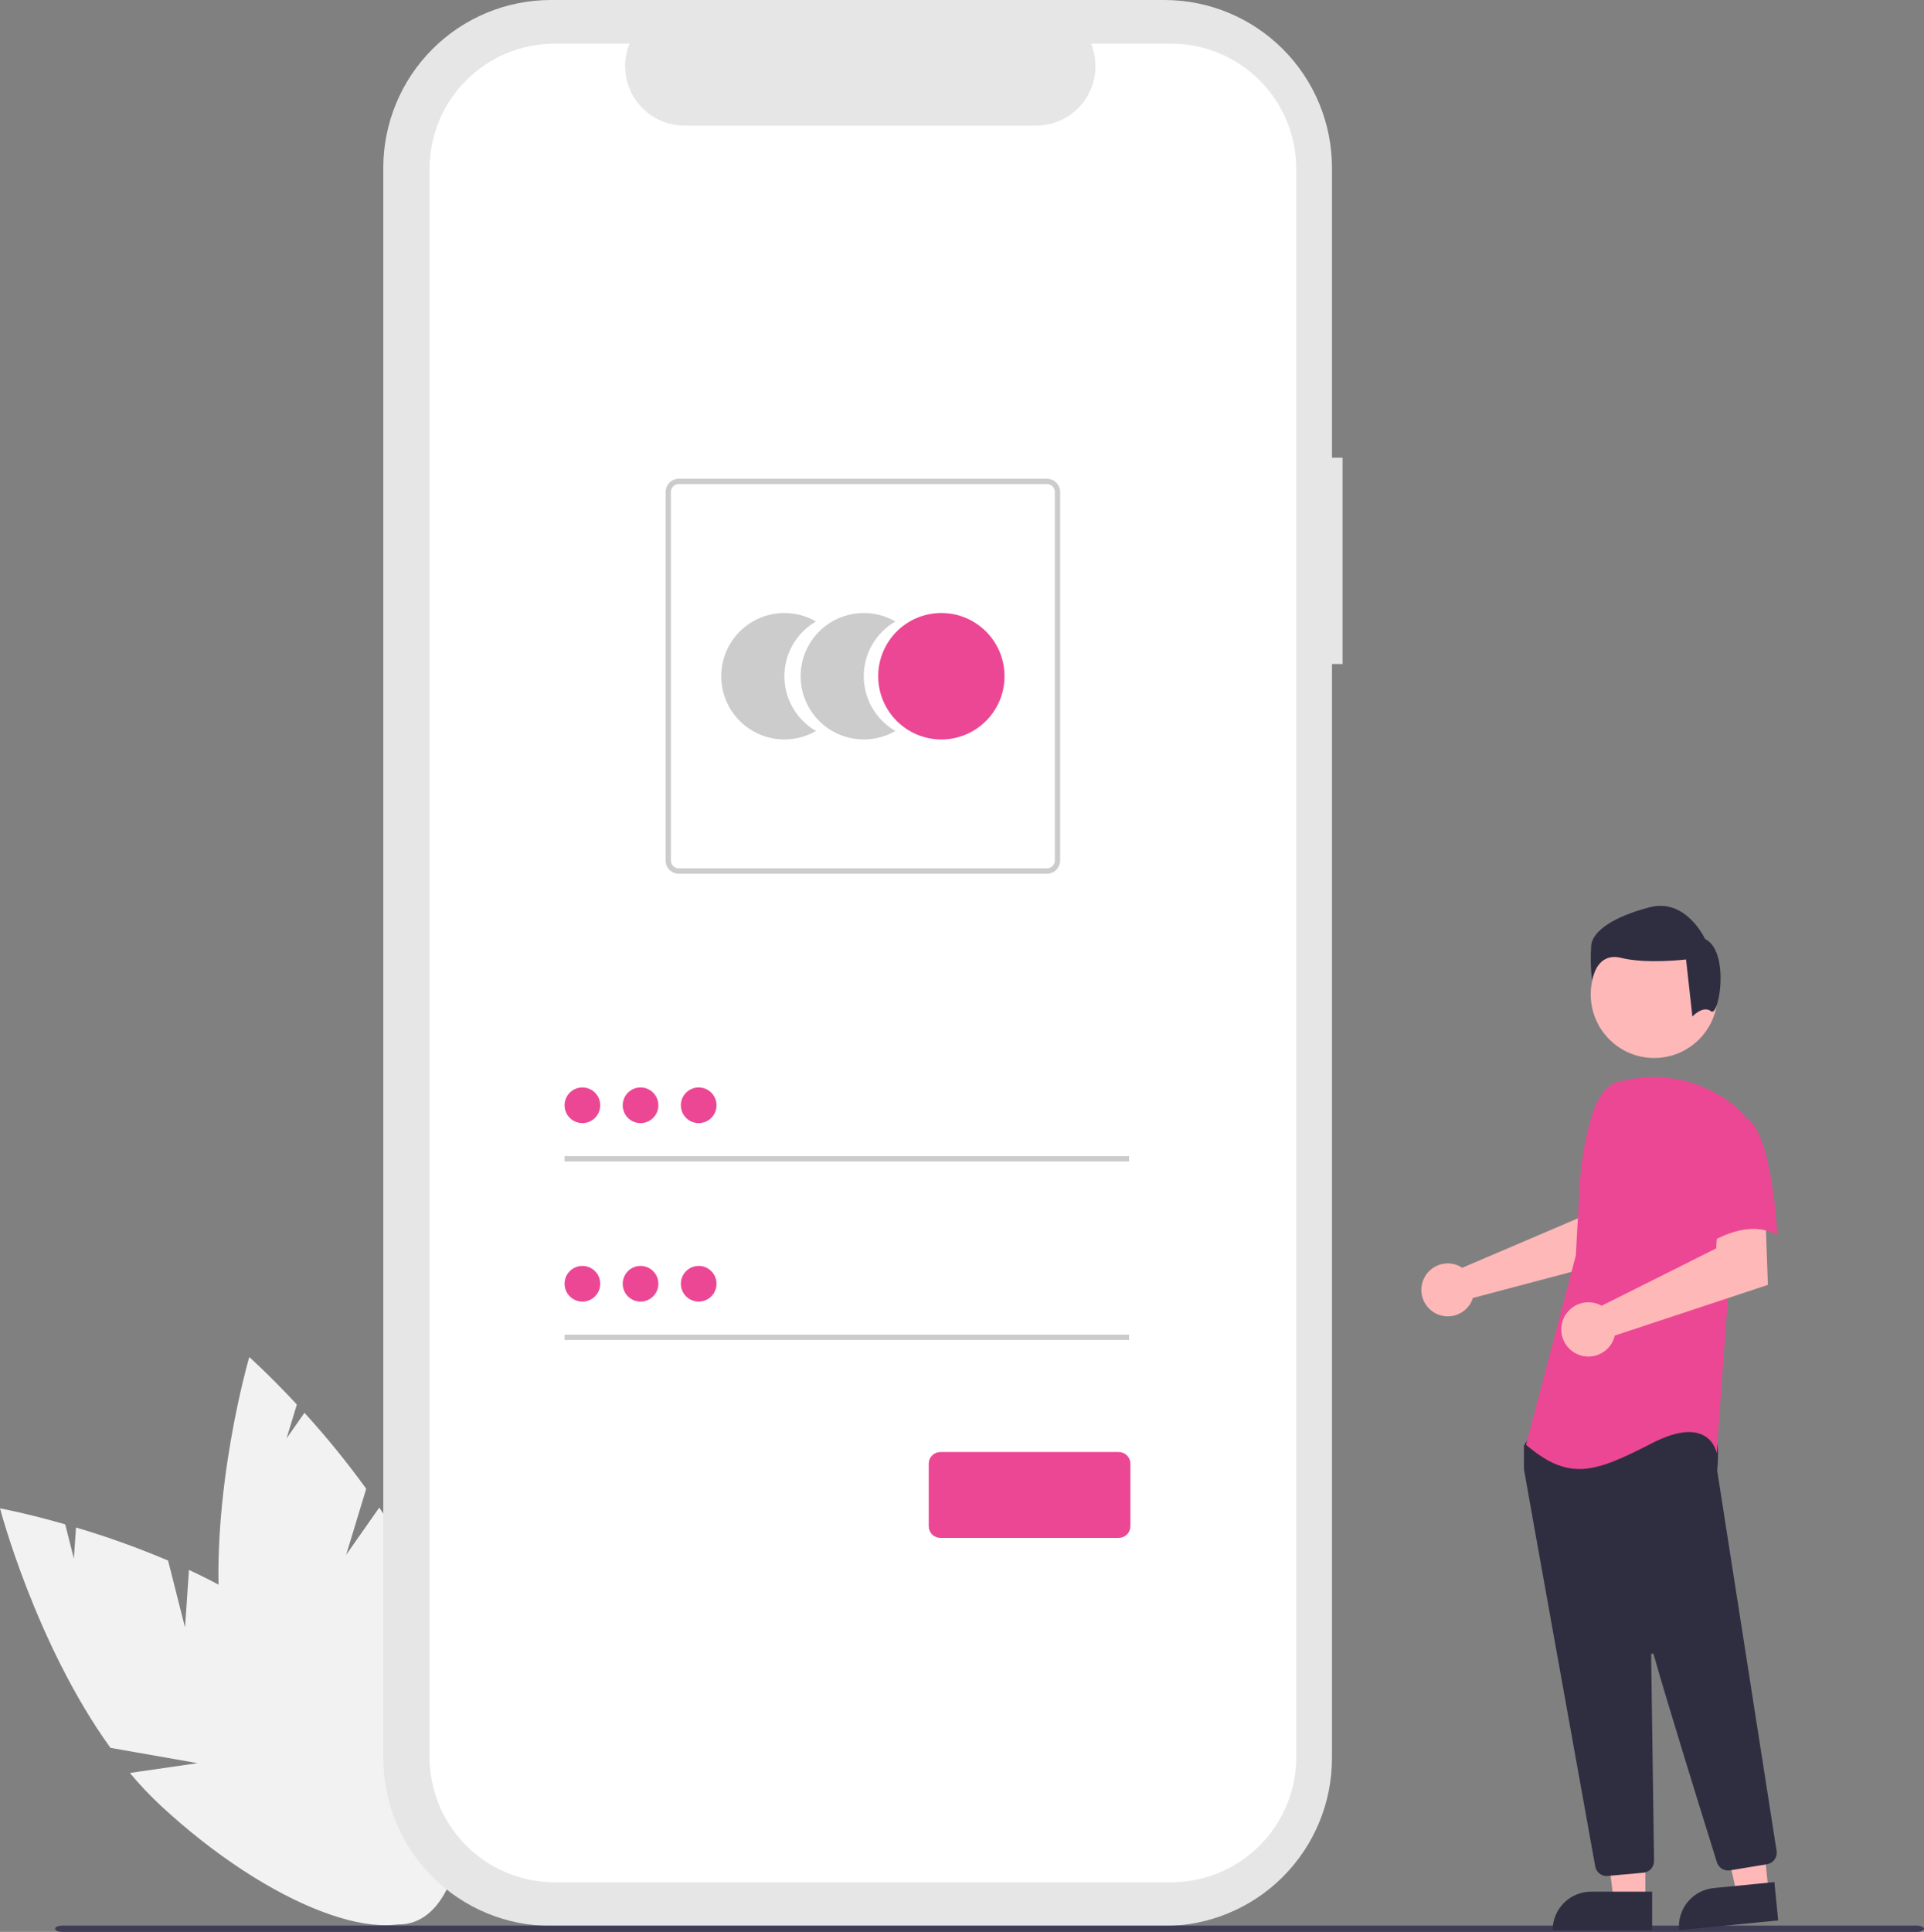 <svg width="253" height="254" viewBox="0 0 253 254" fill="none" xmlns="http://www.w3.org/2000/svg">
<rect x="0" y="0" width="253" height="254" fill="#808080" stroke="none"/>
<g clip-path="url(#clip0)">
<path d="M24.33 213.973L22.102 205.176C18.151 203.501 14.109 202.049 9.995 200.829L9.714 204.917L8.573 200.413C3.471 198.953 0 198.311 0 198.311C0 198.311 4.687 216.156 14.522 229.8L25.98 231.814L17.079 233.099C18.316 234.589 19.645 236 21.059 237.323C35.364 250.614 51.298 256.712 56.647 250.943C61.997 245.174 54.737 229.723 40.431 216.434C35.997 212.313 30.426 209.007 24.849 206.404L24.33 213.973Z" fill="#F2F2F2"/>
<path d="M45.52 204.418L48.156 195.736C45.639 192.257 42.929 188.923 40.038 185.75L37.686 189.104L39.035 184.658C35.42 180.77 32.781 178.424 32.781 178.424C32.781 178.424 27.579 196.127 28.951 212.894L37.72 220.547L29.435 217.041C29.724 218.957 30.134 220.853 30.662 222.717C36.044 241.496 46.535 254.96 54.093 252.79C61.652 250.619 63.416 233.636 58.033 214.857C56.365 209.035 53.303 203.322 49.874 198.209L45.52 204.418Z" fill="#F2F2F2"/>
<path d="M176.542 60.173H175.152V22.06C175.152 19.163 174.582 16.294 173.475 13.618C172.367 10.941 170.744 8.51 168.697 6.461C166.651 4.413 164.221 2.788 161.547 1.679C158.874 0.571 156.008 0 153.114 0H72.44C66.595 0 60.99 2.324 56.857 6.461C52.724 10.598 50.402 16.209 50.402 22.06V231.155C50.402 234.052 50.972 236.92 52.079 239.596C53.187 242.273 54.81 244.705 56.857 246.753C58.903 248.802 61.333 250.426 64.007 251.535C66.68 252.644 69.546 253.214 72.44 253.214H153.114C158.959 253.214 164.564 250.89 168.697 246.753C172.83 242.616 175.152 237.005 175.152 231.155V87.302H176.542L176.542 60.173Z" fill="#E6E6E6"/>
<path d="M154.003 5.737H143.473C143.958 6.925 144.142 8.215 144.011 9.492C143.881 10.769 143.438 11.994 142.723 13.059C142.007 14.124 141.041 14.997 139.91 15.6C138.778 16.204 137.515 16.52 136.233 16.52H90.016C88.734 16.519 87.471 16.204 86.34 15.6C85.208 14.997 84.242 14.124 83.527 13.059C82.812 11.993 82.369 10.768 82.238 9.492C82.107 8.215 82.292 6.925 82.776 5.737H72.941C68.576 5.737 64.39 7.473 61.303 10.562C58.217 13.652 56.483 17.842 56.483 22.211V231.002C56.483 235.371 58.217 239.562 61.303 242.651C64.39 245.741 68.576 247.476 72.941 247.476H154.003C158.368 247.476 162.554 245.741 165.641 242.651C168.727 239.562 170.461 235.371 170.461 231.002V22.211C170.461 17.841 168.727 13.651 165.64 10.562C162.554 7.473 158.368 5.737 154.003 5.737Z" fill="white"/>
<path d="M103.143 88.909C103.142 87.449 103.526 86.016 104.255 84.752C104.985 83.488 106.034 82.439 107.297 81.71C106.034 80.98 104.602 80.596 103.144 80.596C101.686 80.595 100.254 80.979 98.991 81.709C97.729 82.439 96.68 83.488 95.951 84.752C95.222 86.016 94.838 87.449 94.838 88.908C94.838 90.368 95.222 91.801 95.951 93.065C96.68 94.329 97.729 95.378 98.991 96.108C100.254 96.837 101.686 97.221 103.144 97.221C104.602 97.221 106.034 96.837 107.297 96.107C106.034 95.378 104.985 94.329 104.256 93.065C103.526 91.802 103.142 90.368 103.143 88.909Z" fill="#CCCCCC"/>
<path d="M113.583 88.909C113.582 87.449 113.966 86.016 114.695 84.752C115.425 83.488 116.474 82.439 117.737 81.71C116.474 80.98 115.042 80.596 113.584 80.596C112.126 80.595 110.694 80.979 109.431 81.709C108.169 82.439 107.12 83.488 106.391 84.752C105.662 86.016 105.278 87.449 105.278 88.908C105.278 90.368 105.662 91.801 106.391 93.065C107.12 94.329 108.169 95.378 109.431 96.108C110.694 96.837 112.126 97.221 113.584 97.221C115.042 97.221 116.474 96.837 117.737 96.107C116.474 95.378 115.425 94.329 114.695 93.065C113.966 91.802 113.582 90.368 113.583 88.909Z" fill="#CCCCCC"/>
<path d="M123.786 97.221C128.372 97.221 132.091 93.499 132.091 88.909C132.091 84.317 128.372 80.596 123.786 80.596C119.199 80.596 115.481 84.317 115.481 88.909C115.481 93.499 119.199 97.221 123.786 97.221Z" fill="#EC4794"/>
<path d="M137.665 114.873H89.263C88.802 114.872 88.36 114.689 88.035 114.363C87.709 114.036 87.525 113.594 87.525 113.133V64.684C87.525 64.223 87.709 63.781 88.035 63.455C88.36 63.128 88.802 62.945 89.263 62.944H137.665C138.126 62.945 138.568 63.128 138.894 63.455C139.22 63.781 139.403 64.223 139.404 64.684V113.133C139.403 113.594 139.22 114.036 138.894 114.363C138.568 114.689 138.126 114.872 137.665 114.873ZM89.263 63.641C88.987 63.641 88.721 63.751 88.526 63.947C88.33 64.142 88.221 64.408 88.22 64.684V113.133C88.221 113.41 88.33 113.675 88.526 113.871C88.721 114.067 88.987 114.177 89.263 114.177H137.665C137.942 114.177 138.207 114.067 138.402 113.871C138.598 113.675 138.708 113.41 138.708 113.133V64.684C138.708 64.408 138.598 64.142 138.402 63.947C138.207 63.751 137.942 63.641 137.665 63.641H89.263Z" fill="#CCCCCC"/>
<path d="M148.473 152.011H74.238V152.707H148.473V152.011Z" fill="#CCCCCC"/>
<path d="M76.583 147.666C77.877 147.666 78.927 146.615 78.927 145.319C78.927 144.023 77.877 142.973 76.583 142.973C75.288 142.973 74.238 144.023 74.238 145.319C74.238 146.615 75.288 147.666 76.583 147.666Z" fill="#EC4794"/>
<path d="M148.473 175.476H74.238V176.172H148.473V175.476Z" fill="#CCCCCC"/>
<path d="M76.583 171.131C77.877 171.131 78.927 170.08 78.927 168.784C78.927 167.488 77.877 166.438 76.583 166.438C75.288 166.438 74.238 167.488 74.238 168.784C74.238 170.08 75.288 171.131 76.583 171.131Z" fill="#EC4794"/>
<path d="M147.114 202.197H123.654C123.249 202.196 122.86 202.035 122.574 201.748C122.287 201.461 122.126 201.072 122.125 200.667V192.436C122.126 192.03 122.287 191.642 122.574 191.355C122.86 191.068 123.249 190.907 123.654 190.906H147.114C147.519 190.907 147.908 191.068 148.195 191.355C148.481 191.642 148.642 192.03 148.643 192.436V200.667C148.642 201.072 148.481 201.461 148.195 201.748C147.908 202.035 147.519 202.196 147.114 202.197Z" fill="#EC4794"/>
<path d="M84.23 147.666C85.524 147.666 86.574 146.615 86.574 145.319C86.574 144.023 85.524 142.973 84.23 142.973C82.935 142.973 81.885 144.023 81.885 145.319C81.885 146.615 82.935 147.666 84.23 147.666Z" fill="#EC4794"/>
<path d="M91.877 147.666C93.172 147.666 94.222 146.615 94.222 145.319C94.222 144.023 93.172 142.973 91.877 142.973C90.582 142.973 89.533 144.023 89.533 145.319C89.533 146.615 90.582 147.666 91.877 147.666Z" fill="#EC4794"/>
<path d="M84.23 171.131C85.524 171.131 86.574 170.08 86.574 168.784C86.574 167.488 85.524 166.438 84.23 166.438C82.935 166.438 81.885 167.488 81.885 168.784C81.885 170.08 82.935 171.131 84.23 171.131Z" fill="#EC4794"/>
<path d="M91.877 171.131C93.172 171.131 94.222 170.08 94.222 168.784C94.222 167.488 93.172 166.438 91.877 166.438C90.582 166.438 89.533 167.488 89.533 168.784C89.533 170.08 90.582 171.131 91.877 171.131Z" fill="#EC4794"/>
<path d="M252.055 254H8.179C7.657 254 7.234 253.814 7.234 253.586C7.234 253.357 7.657 253.171 8.179 253.171H252.055C252.577 253.171 253 253.357 253 253.586C253 253.815 252.577 254 252.055 254Z" fill="#3F3D56"/>
<path d="M191.802 166.413C191.968 166.489 192.129 166.579 192.281 166.681L207.516 160.172L208.059 156.155L214.147 156.118L213.787 165.331L193.679 170.654C193.637 170.794 193.586 170.931 193.527 171.065C193.236 171.685 192.769 172.207 192.183 172.562C191.597 172.918 190.92 173.093 190.235 173.065C189.551 173.036 188.89 172.806 188.336 172.403C187.782 172 187.359 171.442 187.12 170.799C186.882 170.156 186.838 169.457 186.996 168.79C187.153 168.122 187.503 167.516 188.004 167.047C188.504 166.579 189.131 166.269 189.807 166.156C190.483 166.043 191.177 166.132 191.802 166.413Z" fill="#FFB8B8"/>
<path d="M216.361 249.901H212.197L210.216 233.824L216.362 233.824L216.361 249.901Z" fill="#FFB8B8"/>
<path d="M209.222 248.71H217.253V253.771H204.166C204.166 252.429 204.698 251.142 205.647 250.192C206.595 249.243 207.881 248.71 209.222 248.71Z" fill="#2F2E41"/>
<path d="M232.556 248.723L228.412 249.132L224.865 233.326L230.982 232.723L232.556 248.723Z" fill="#FFB8B8"/>
<path d="M225.335 248.239L233.327 247.451L233.823 252.488L220.798 253.772C220.733 253.11 220.799 252.442 220.992 251.806C221.185 251.17 221.501 250.579 221.922 250.065C222.343 249.551 222.861 249.125 223.447 248.812C224.033 248.499 224.674 248.304 225.335 248.239Z" fill="#2F2E41"/>
<path d="M217.52 139.102C222.127 139.102 225.862 135.364 225.862 130.752C225.862 126.14 222.127 122.401 217.52 122.401C212.912 122.401 209.177 126.14 209.177 130.752C209.177 135.364 212.912 139.102 217.52 139.102Z" fill="#FFB8B8"/>
<path d="M211.266 246.65C210.908 246.651 210.561 246.525 210.287 246.295C210.013 246.065 209.828 245.745 209.766 245.393C207.611 233.416 200.565 194.256 200.397 193.171C200.393 193.146 200.391 193.121 200.392 193.096V190.176C200.391 190.07 200.425 189.966 200.486 189.88L201.417 188.575C201.461 188.512 201.519 188.46 201.587 188.423C201.654 188.387 201.729 188.366 201.806 188.362C207.112 188.113 224.49 187.384 225.33 188.433C226.173 189.489 225.875 192.686 225.807 193.316L225.81 193.382L233.617 243.359C233.678 243.757 233.58 244.164 233.344 244.491C233.108 244.817 232.753 245.038 232.355 245.104L227.479 245.909C227.116 245.967 226.744 245.893 226.431 245.7C226.117 245.507 225.884 245.208 225.772 244.857C224.264 240.033 219.207 223.805 217.454 217.526C217.443 217.486 217.418 217.452 217.383 217.429C217.349 217.407 217.307 217.398 217.267 217.403C217.226 217.409 217.189 217.43 217.162 217.461C217.135 217.492 217.12 217.532 217.121 217.573C217.208 223.559 217.42 238.831 217.493 244.105L217.501 244.673C217.504 245.058 217.363 245.43 217.106 245.715C216.848 246.001 216.493 246.18 216.111 246.216L211.409 246.643C211.361 246.648 211.313 246.65 211.266 246.65Z" fill="#2F2E41"/>
<path d="M212.225 142.386C210.769 143.252 209.898 144.844 209.398 146.464C208.473 149.463 207.915 152.564 207.739 155.698L207.211 165.082L200.67 189.959C206.339 194.76 209.609 193.669 217.239 189.742C224.87 185.815 225.742 191.051 225.742 191.051L227.268 169.884L229.448 146.754C228.959 146.164 228.405 145.631 227.797 145.164C225.782 143.596 223.437 142.506 220.94 141.976C218.443 141.446 215.858 141.491 213.381 142.106L212.225 142.386Z" fill="#EC4794"/>
<path d="M210.101 171.437C210.277 171.503 210.448 171.583 210.611 171.676L225.675 164.13L225.925 160.041L232.138 159.612L232.471 168.932L212.341 175.596C212.176 176.302 211.801 176.94 211.265 177.428C210.729 177.915 210.058 178.227 209.34 178.323C208.623 178.419 207.893 178.293 207.248 177.964C206.603 177.635 206.074 177.117 205.731 176.479C205.387 175.841 205.246 175.114 205.325 174.393C205.405 173.673 205.702 172.994 206.176 172.447C206.651 171.9 207.28 171.51 207.981 171.329C208.683 171.149 209.422 171.187 210.101 171.437Z" fill="#FFB8B8"/>
<path d="M229.339 146.859C233.046 148.169 233.699 162.354 233.699 162.354C229.338 159.954 224.106 163.882 224.106 163.882C224.106 163.882 223.016 160.172 221.708 155.371C221.313 154.021 221.266 152.592 221.57 151.219C221.875 149.845 222.523 148.571 223.452 147.515C223.452 147.515 225.633 145.549 229.339 146.859Z" fill="#EC4794"/>
<path d="M225 132.96C223.961 132.128 222.543 133.641 222.543 133.641L221.711 126.15C221.711 126.15 216.514 126.773 213.188 125.942C209.862 125.111 209.342 128.959 209.342 128.959C209.17 127.404 209.136 125.838 209.238 124.277C209.446 122.404 212.148 120.531 216.93 119.283C221.711 118.034 224.206 123.445 224.206 123.445C227.532 125.109 226.04 133.793 225 132.96Z" fill="#2F2E41"/>
</g>
<defs>
<clipPath id="clip0">
<rect width="253" height="254" fill="white"/>
</clipPath>
</defs>
</svg>
